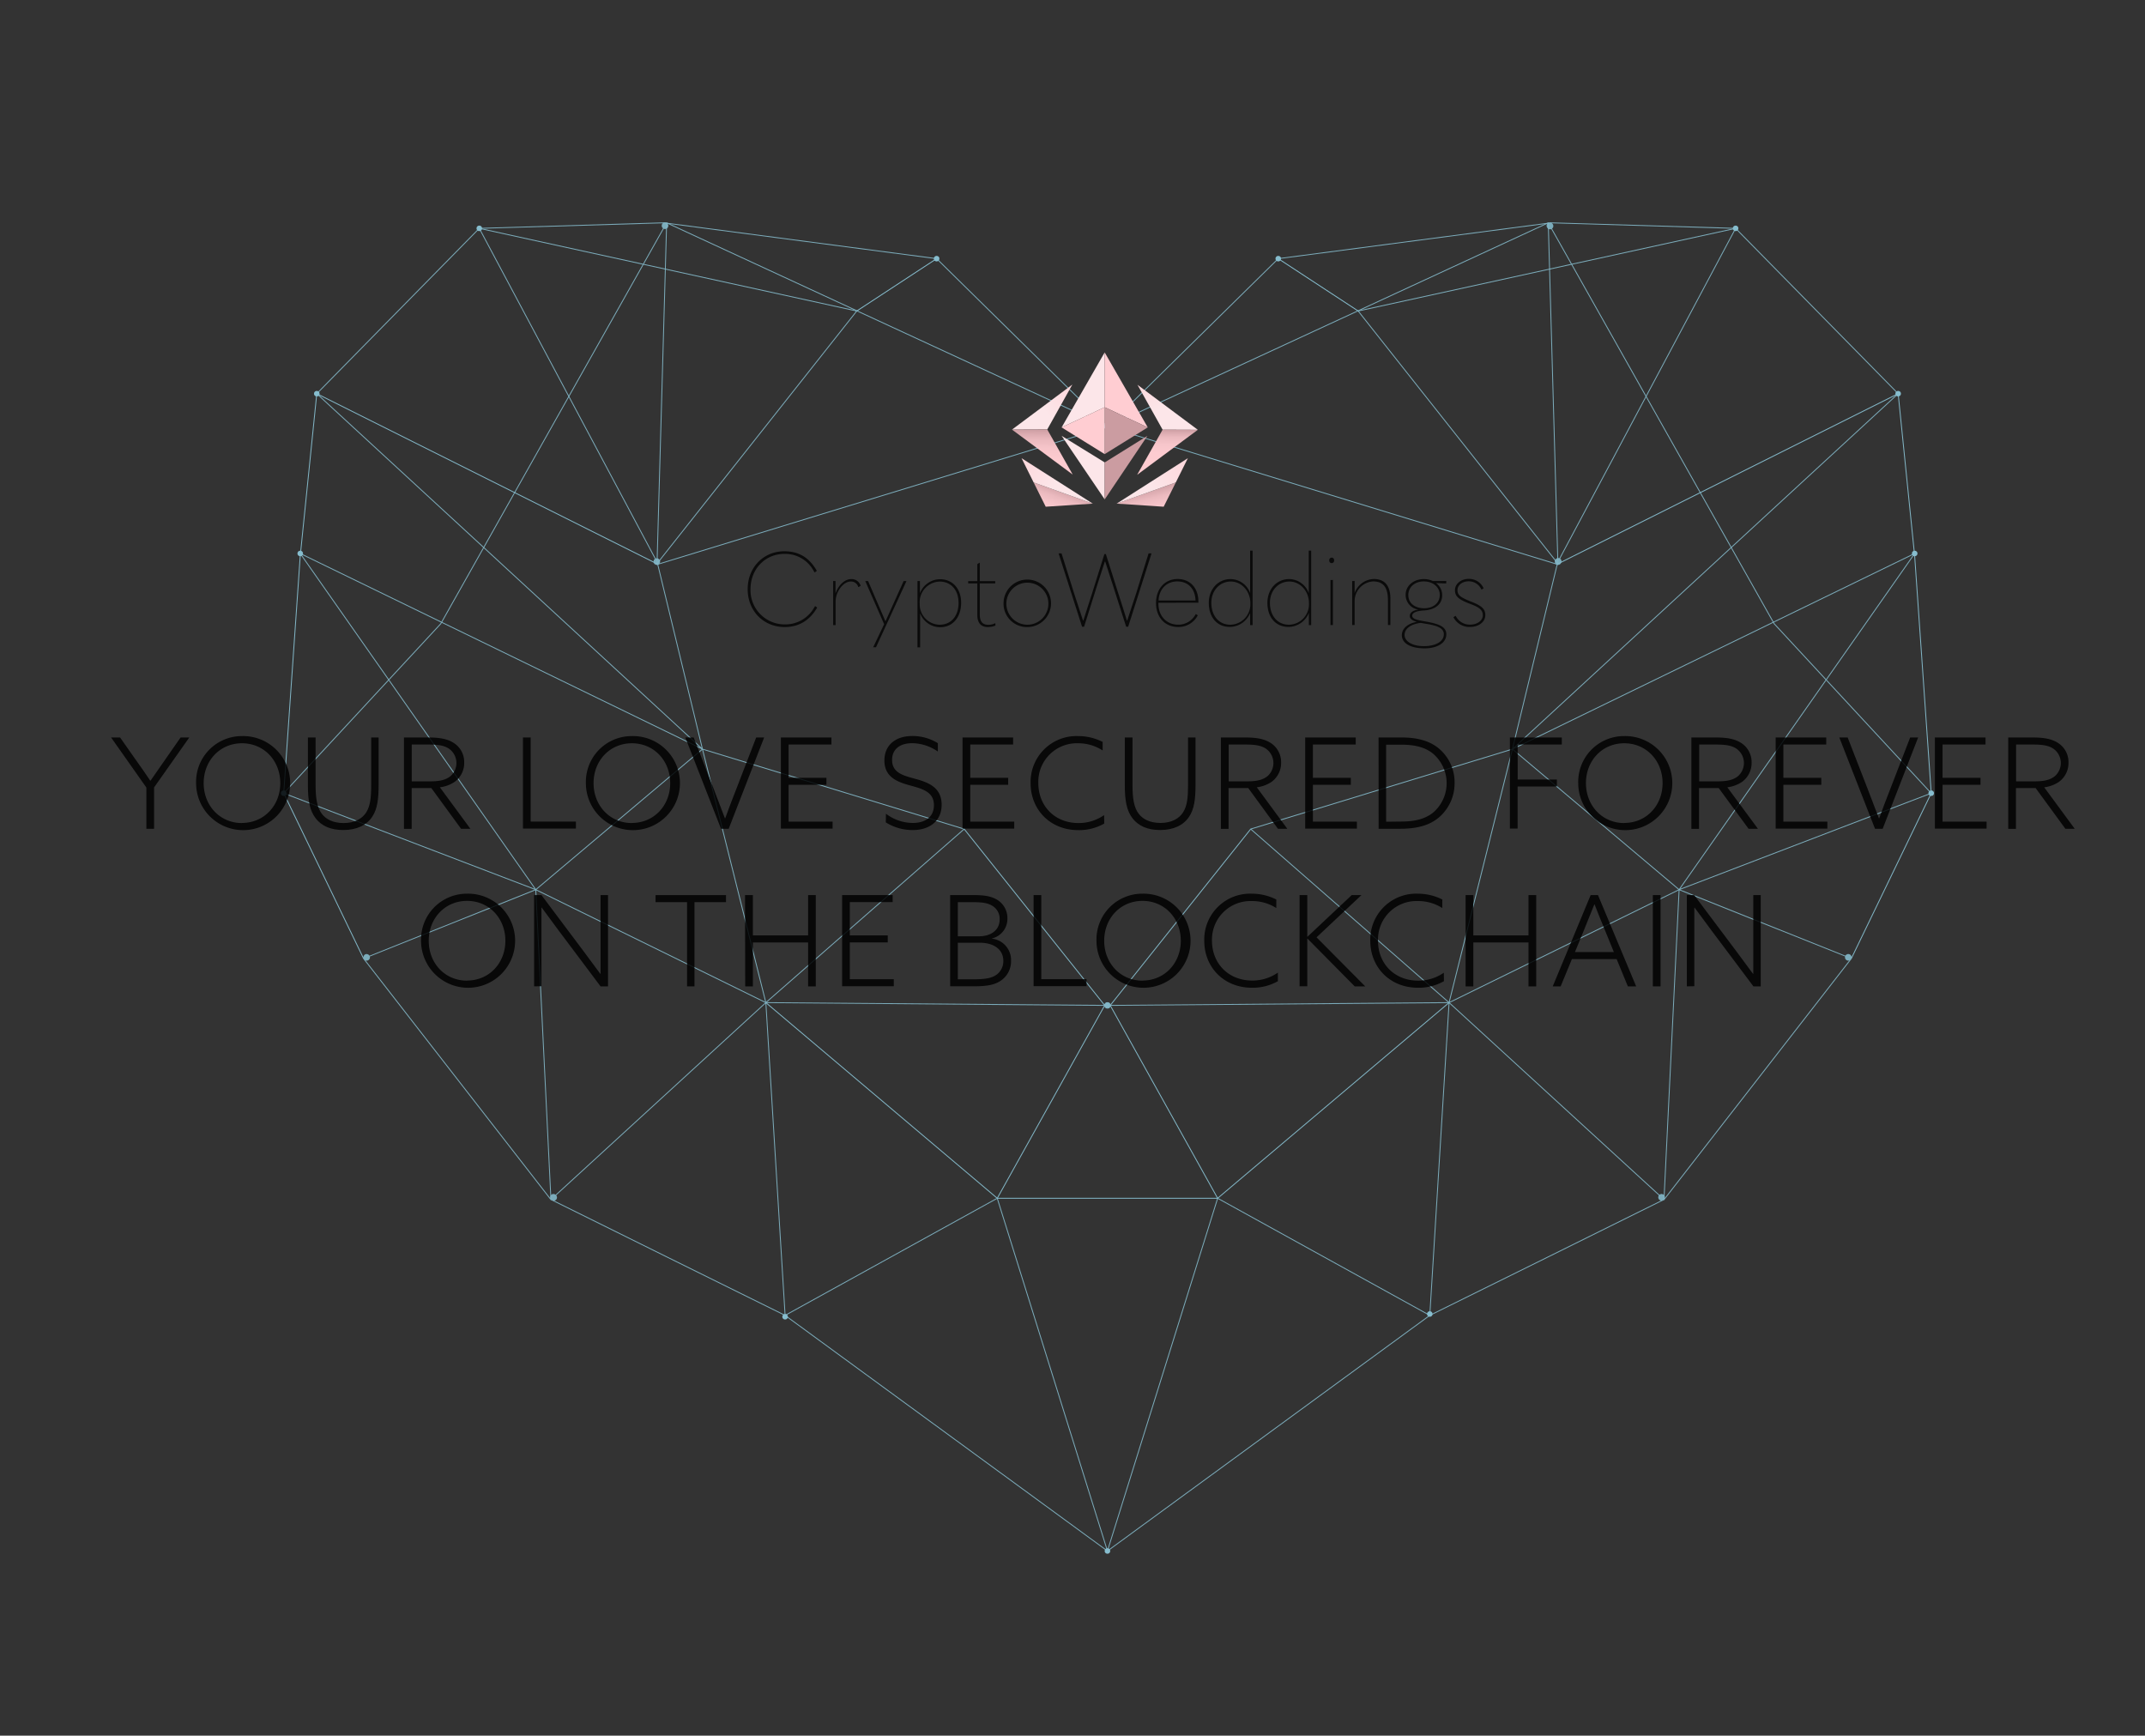 <svg xmlns="http://www.w3.org/2000/svg" xmlns:xlink="http://www.w3.org/1999/xlink" viewBox="0 0 612.54 495.57"><rect x="0" y="0" width="612.54" height="495.57" fill="#333333" stroke="none"/><defs><style>.cls-1,.cls-4{fill:#86bdce;}.cls-2{opacity:0.95;}.cls-3,.cls-5,.cls-7{fill:none;}.cls-3,.cls-4,.cls-5,.cls-7{stroke:#86bdce;stroke-width:0.25px;}.cls-3,.cls-5{stroke-linejoin:round;}.cls-4,.cls-7{stroke-miterlimit:10;}.cls-5,.cls-6{opacity:0.92;}.cls-8{opacity:0.8;}.cls-9{fill:#fce6e9;}.cls-10{fill:#cb9ca1;}.cls-11{fill:url(#linear-gradient);}.cls-12{fill:url(#linear-gradient-2);}.cls-13{fill:url(#linear-gradient-3);}.cls-14{fill:url(#linear-gradient-4);}.cls-15{fill:#ffcdd2;}.cls-16{fill:url(#linear-gradient-5);}.cls-17{fill:url(#linear-gradient-6);}.cls-18{fill:url(#linear-gradient-7);}.cls-19{fill:url(#linear-gradient-8);}.cls-20{opacity:0.85;}</style><linearGradient id="linear-gradient" x1="332.93" y1="116.01" x2="323.68" y2="100.91" gradientUnits="userSpaceOnUse"><stop offset="0" stop-color="#fce6e9"/><stop offset="0.85" stop-color="#fed1d6"/><stop offset="1" stop-color="#ffcdd2"/></linearGradient><linearGradient id="linear-gradient-2" x1="333.34" y1="136.57" x2="333.44" y2="122.52" gradientUnits="userSpaceOnUse"><stop offset="0" stop-color="#ffcdd2"/><stop offset="0.51" stop-color="#fdcbd0"/><stop offset="0.7" stop-color="#f6c5ca"/><stop offset="0.83" stop-color="#ebbabf"/><stop offset="0.93" stop-color="#daaaaf"/><stop offset="1" stop-color="#cb9ca1"/></linearGradient><linearGradient id="linear-gradient-3" x1="299.22" y1="118.51" x2="312.95" y2="107.59" xlink:href="#linear-gradient"/><linearGradient id="linear-gradient-4" x1="297.59" y1="140.74" x2="297.7" y2="122.54" xlink:href="#linear-gradient-2"/><linearGradient id="linear-gradient-5" x1="331.33" y1="156.91" x2="327.02" y2="139.58" xlink:href="#linear-gradient-2"/><linearGradient id="linear-gradient-6" x1="329.17" y1="139.57" x2="346.47" y2="128.32" xlink:href="#linear-gradient"/><linearGradient id="linear-gradient-7" x1="298.28" y1="156.18" x2="304.05" y2="139.52" xlink:href="#linear-gradient-2"/><linearGradient id="linear-gradient-8" x1="300.95" y1="139.05" x2="283.61" y2="127.87" xlink:href="#linear-gradient"/></defs><title>Artboard 17</title><g id="Type"><circle class="cls-1" cx="316.25" cy="442.84" r="0.79"/><circle class="cls-1" cx="408.3" cy="375.18" r="0.79"/><circle class="cls-1" cx="551.49" cy="226.48" r="0.79"/><circle class="cls-1" cx="546.77" cy="158.03" r="0.79"/><circle class="cls-1" cx="542.05" cy="112.4" r="0.79"/><circle class="cls-1" cx="495.63" cy="65.2" r="0.79"/><circle class="cls-1" cx="224.2" cy="375.96" r="0.79"/><circle class="cls-1" cx="81.01" cy="226.48" r="0.79"/><circle class="cls-1" cx="85.74" cy="158.03" r="0.79"/><circle class="cls-1" cx="90.46" cy="112.4" r="0.79"/><circle class="cls-1" cx="136.87" cy="65.2" r="0.79"/><g class="cls-2"><polyline class="cls-3" points="444.49 161.18 542.05 112.4 546.77 158.82 551.49 226.48 528.67 273.69"/><circle class="cls-4" cx="316.25" cy="287.06" r="0.79"/><circle class="cls-4" cx="316.25" cy="121.84" r="0.79"/><polygon class="cls-5" points="316.25 121.84 190.37 63.62 187.62 161.18 316.25 121.84"/><polygon class="cls-5" points="316.25 442.84 224.2 375.57 284.78 342.13 316.25 442.84"/><g class="cls-6"><polyline class="cls-3" points="157.33 342.49 190.77 359.05 224.2 375.57 218.7 286.27 157.99 341.89"/><path class="cls-1" d="M157.38,341.16a1,1,0,0,0,0,1.33.94.94,0,1,0,1.38-1.27A1,1,0,0,0,157.38,341.16Z"/></g><g class="cls-6"><polyline class="cls-3" points="103.83 273.69 157.33 342.53 153 254.02 104.66 273.35"/><path class="cls-1" d="M104.35,272.46a1,1,0,0,0-.52,1.23.94.94,0,0,0,1.75-.7A1,1,0,0,0,104.35,272.46Z"/></g><g class="cls-6"><polyline class="cls-3" points="315.47 287.06 218.7 286.27 275.34 236.71 200.6 213.89 90.46 112.4 136.87 65.2 244.66 88.8 187.74 160.78 200.6 213.89 218.7 286.27 153 254.02 85.73 158.03 200.6 213.89 153 254.02 81.01 226.48 125.86 178.1 189.93 64.4"/><path class="cls-1" d="M190.73,64.9a.94.94,0,1,0-1.28.36A.93.93,0,0,0,190.73,64.9Z"/></g><polyline class="cls-3" points="188.01 161.18 90.46 112.4 85.73 158.82 81.02 226.48 103.83 273.69"/><polyline class="cls-3" points="218.7 286.27 284.78 342.13 315.47 287.06 275.34 236.71"/><g class="cls-6"><polyline class="cls-3" points="187.59 160.39 136.87 65.2 189.59 63.62 267.47 73.85 316.25 121.84"/><path class="cls-1" d="M188.4,159.91a.94.94,0,1,1-1.27-.39A.94.94,0,0,1,188.4,159.91Z"/></g><polygon class="cls-5" points="316.25 121.84 442.13 63.62 444.89 161.18 316.25 121.84"/><polygon class="cls-5" points="316.25 442.84 408.3 375.57 347.72 342.13 316.25 442.84"/><g class="cls-6"><polyline class="cls-3" points="475.18 342.49 441.74 359.05 408.3 375.57 413.81 286.27 474.52 341.89"/><path class="cls-1" d="M473.85,342.55a.94.94,0,1,0-.06-1.33A.95.95,0,0,0,473.85,342.55Z"/></g><g class="cls-6"><polyline class="cls-3" points="528.67 273.69 475.18 342.53 479.5 254.02 527.85 273.35"/><path class="cls-1" d="M527.45,274.21a.94.94,0,1,0-.52-1.22A.94.94,0,0,0,527.45,274.21Z"/></g><g class="cls-6"><polyline class="cls-3" points="317.04 287.06 413.81 286.27 357.16 236.71 431.9 213.89 542.05 112.4 495.63 65.2 387.85 88.8 444.77 160.78 431.9 213.89 413.81 286.27 479.5 254.02 546.77 158.03 431.9 213.89 479.5 254.02 551.49 226.48 506.65 178.1 442.57 64.4"/><path class="cls-1" d="M443.41,64a1,1,0,0,0-1.28-.36.94.94,0,0,0-.35,1.28.94.94,0,1,0,1.63-.92Z"/></g><polyline class="cls-3" points="413.81 286.27 347.72 342.13 317.04 287.06 357.16 236.71"/><g class="cls-6"><polyline class="cls-3" points="444.91 160.39 495.63 65.2 442.92 63.62 365.03 73.85 316.25 121.84"/><path class="cls-1" d="M445.76,160.79a.94.94,0,0,1-1.27.39.93.93,0,0,1-.38-1.27.94.94,0,1,1,1.65.88Z"/></g><line class="cls-7" x1="284.78" y1="342.13" x2="347.72" y2="342.13"/></g><line class="cls-7" x1="267.47" y1="73.85" x2="244.66" y2="88.8"/><line class="cls-7" x1="365.03" y1="73.85" x2="387.85" y2="88.8"/><circle class="cls-1" cx="267.47" cy="73.85" r="0.79"/><circle class="cls-1" cx="365.03" cy="73.85" r="0.79"/><g class="cls-8"><path d="M213.51,168.22c0-6.18,4.49-10.82,10.47-10.82,4.14,0,7.16,1.82,9.28,5.6l-.55.4-.18-.06a9.22,9.22,0,0,0-8.55-5.19c-5.49,0-9.66,4.35-9.66,10.07A9.76,9.76,0,0,0,224,178.28a9.48,9.48,0,0,0,8.68-5.13l.17-.06.52.38c-2.2,3.74-5.28,5.57-9.34,5.57C218,179,213.51,174.42,213.51,168.22Z"/><path d="M237.92,165.9h.67v3.51c1-2.64,2.78-4.07,4.53-4.07a2.7,2.7,0,0,1,2.66,1.92l-.58.35h-.11a2.11,2.11,0,0,0-2.18-1.57c-2.06,0-4.29,2.81-4.29,5.77v6.67h-.7Z"/><path d="M252.48,178.22l-5.39-12.32h.81l4.93,11.45h.06l5.16-11.45h.81l-8.7,18.91h-.81Z"/><path d="M262,165.9h.7v3.48a6.21,6.21,0,0,1,5.77-4c3.54,0,6,2.7,6,6.71,0,4.17-2.41,7-6,7a6.14,6.14,0,0,1-5.71-4v9.75H262Zm11.72,6.15c0-3.6-2.18-6-5.37-6a5.9,5.9,0,0,0-5.71,6.32,5.79,5.79,0,0,0,5.69,6C271.62,178.37,273.74,175.9,273.74,172.05Z"/><path d="M284.27,178.6a5.56,5.56,0,0,1-2.18.44c-2.09,0-3-1.34-3-3.46v-9h-2.61v-.66h2.61v-4.85l.58-.38h.12v5.23h4.41v.66h-4.41v8.76c0,2.24.84,3.05,2.47,3.05a4.21,4.21,0,0,0,1.91-.44l.06,0Z"/><path d="M286.58,172.19a6.78,6.78,0,1,1,6.76,6.85A6.67,6.67,0,0,1,286.58,172.19Zm12.8,0a6,6,0,1,0-6,6.18A6,6,0,0,0,299.38,172.19Z"/><path d="M302.3,158h.84l3.63,11.54c.81,2.53,1.65,5,2.49,7.6h.12l2.44-7.6,3.56-11.34h.41l3.6,11.34c.81,2.53,1.62,5,2.4,7.6h.12c.81-2.55,1.68-5.07,2.5-7.6L328,158h.84l-6.67,20.94h-.58l-4.06-12.68c-.61-1.94-1.28-3.94-1.92-5.91h-.11c-.64,2-1.31,4-1.92,5.91l-4,12.68H309Z"/><path d="M330.81,172.1v.26c0,3.66,2.44,6,5.63,6a5.56,5.56,0,0,0,5-3l.11,0,.5.32a6.18,6.18,0,0,1-5.63,3.34c-3.74,0-6.3-2.76-6.3-6.85s2.56-6.85,6.15-6.85,5.95,2.56,5.95,6.44a1.23,1.23,0,0,1,0,.32Zm0-.63h10.59c-.09-3.37-2.12-5.46-5.2-5.46S331,168.19,330.84,171.47Z"/><path d="M345.19,172.13c0-4,2.73-6.79,6.21-6.79a6,6,0,0,1,5.6,4V157.22h.7v21.26H357V175a6.33,6.33,0,0,1-5.77,4C347.51,179,345.19,176.22,345.19,172.13Zm11.87.26c.08-3.54-2.47-6.35-5.57-6.35s-5.57,2.5-5.57,6.09,2.09,6.24,5.42,6.24A5.81,5.81,0,0,0,357.06,172.39Z"/><path d="M361.93,172.13c0-4,2.72-6.79,6.2-6.79a6,6,0,0,1,5.6,4V157.22h.7v21.26h-.67V175a6.33,6.33,0,0,1-5.77,4C364.25,179,361.93,176.22,361.93,172.13Zm11.86.26c.09-3.54-2.47-6.35-5.57-6.35s-5.57,2.5-5.57,6.09,2.09,6.24,5.43,6.24A5.8,5.8,0,0,0,373.79,172.39Z"/><path d="M379.59,160a.7.7,0,1,1,1.39,0,.7.7,0,1,1-1.39,0Zm.35,5.6h.69v12.87h-.69Z"/><path d="M386.84,165.9v3.42a6,6,0,0,1,5.45-4c3.13,0,4.76,1.89,4.76,5.63v7.51h-.7v-7c0-3.8-1.33-5.45-4.26-5.45a5.63,5.63,0,0,0-5.25,5.57v6.87h-.7V165.9Z"/><path d="M400.32,181.36c0-1.89,1.68-3.34,4.27-3.8-1.37-.41-2-.93-2-1.69,0-.92.87-1.59,2.44-1.82a4.24,4.24,0,0,1-3.63-4.18c0-2.64,2.27-4.53,5.22-4.53a6,6,0,0,1,2.56.56H413l0,.58-.09.11-2.84-.11a4.24,4.24,0,0,1,1.77,3.48c0,2.55-2,4.2-5.37,4.35-2,.14-3.19.64-3.19,1.48s1,1.19,3.74,1.65c4.32.73,6,1.68,6,3.68,0,2.44-2.59,4.07-6.44,4S400.32,183.65,400.32,181.36Zm12-.21c0-1.68-1.51-2.49-5.28-3.07l-1.3-.23c-2.85.32-4.64,1.65-4.64,3.45s2.2,3.19,5.51,3.19S412.3,183.18,412.3,181.15Zm-1.16-11.22c0-2.29-1.91-3.89-4.5-3.92s-4.49,1.57-4.49,3.89,1.83,3.74,4.47,3.77S411.14,172.16,411.14,169.93Z"/><path d="M415.05,176.22l.55-.35.12,0a4.41,4.41,0,0,0,4.12,2.47c2,0,3.6-1.13,3.6-2.67,0-1.39-.82-2.2-3.46-3.19-3.59-1.33-4.49-2.26-4.49-4s1.68-3.2,3.94-3.2a4.53,4.53,0,0,1,4.24,2.7l-.52.32-.12,0a3.94,3.94,0,0,0-3.65-2.32c-1.8,0-3.17,1.1-3.17,2.5s.73,2.06,4.06,3.36c2.91,1.16,3.89,2.09,3.89,3.8,0,1.92-1.88,3.37-4.38,3.37A5.11,5.11,0,0,1,415.05,176.22Z"/></g><polygon class="cls-9" points="303.17 124.45 315.47 142.59 315.47 132.03 303.17 124.45"/><polygon class="cls-10" points="315.47 132.03 315.47 142.59 327.66 124.45 315.47 132.03"/><polygon class="cls-11" points="324.82 109.86 332 122.68 342.06 122.72 324.82 109.86"/><polygon class="cls-12" points="342.06 122.72 332 122.68 324.73 135.57 342.06 122.72"/><polygon class="cls-13" points="306.23 109.8 288.99 122.66 299.06 122.62 306.23 109.8"/><polygon class="cls-14" points="299.06 122.62 288.99 122.66 306.33 135.5 299.06 122.62"/><polygon class="cls-9" points="315.46 100.62 303.16 122.03 315.46 116.27 315.46 100.62"/><polygon class="cls-15" points="327.76 122.03 315.46 100.62 315.46 116.27 327.76 122.03"/><polygon class="cls-10" points="315.46 116.27 315.46 129.66 327.76 122.03 315.46 116.27"/><polygon class="cls-15" points="303.16 122.03 315.46 129.66 315.46 116.27 303.16 122.03"/><polygon class="cls-16" points="332.31 144.68 335.77 137.75 318.87 143.8 332.31 144.68"/><polygon class="cls-17" points="318.87 143.8 335.77 137.75 339.22 130.82 318.87 143.8"/><polygon class="cls-18" points="312.07 143.8 295.17 137.75 298.62 144.68 312.07 143.8"/><polygon class="cls-19" points="291.72 130.82 295.17 137.75 312.07 143.8 291.72 130.82"/><g class="cls-20"><path d="M51.57,210.57h2.48L44,224.82v11.81h-2.2V224.86L31.73,210.57h2.56l4.17,5.94c1.48,2.08,3,4.21,4.43,6.37H43c1.41-2,2.92-4.21,4.43-6.37Z"/><path d="M69.1,210.17A13.43,13.43,0,1,1,56,223.6,13.07,13.07,0,0,1,69.1,210.17Zm0,24.8c6.33,0,10.94-5,10.94-11.37s-4.61-11.38-10.94-11.38-10.94,5-10.94,11.38S62.76,235,69.1,235Z"/><path d="M108.12,224c0,4.18-.36,7-1.83,9.21-1.62,2.42-4.43,3.78-8.28,3.78-3.6,0-6.16-1.18-7.81-3.27-1.8-2.27-2.27-5.33-2.27-9.5V210.57h2.19v13.5c0,3.92.44,6.55,1.8,8.31C93,233.82,95,235,98.12,235s5.32-1.22,6.47-3.06,1.41-4.21,1.41-7.77V210.57h2.12Z"/><path d="M115.36,210.57h7c3,0,5.37.36,7.2,1.55a6.45,6.45,0,0,1,3,5.61,6.63,6.63,0,0,1-2.74,5.51,9.55,9.55,0,0,1-4.21,1.55l8.71,11.84h-2.66L123.17,225h-5.61v11.66h-2.2ZM123,223.09c2.7,0,4.42-.46,5.68-1.51a5,5,0,0,0-.46-7.81c-1.41-.94-3.14-1.19-6-1.19h-4.64v10.51Z"/><path d="M149.34,210.57h2.2v24h12.92v2H149.34Z"/><path d="M180.45,210.17a13.43,13.43,0,1,1-13.14,13.43A13.08,13.08,0,0,1,180.45,210.17Zm0,24.8c6.33,0,10.94-5,10.94-11.37s-4.61-11.38-10.94-11.38-10.95,5-10.95,11.38S174.11,235,180.45,235Z"/><path d="M215.94,210.57h2.27l-10.12,26.06H205.9l-10.19-26.06h2.38l5.69,14.61c1.07,2.77,2.19,5.69,3.23,8.46h.08c1-2.81,2.16-5.72,3.24-8.53Z"/><path d="M223,210.57h14.43v2H225.2v9.51H236v2H225.2v10.51h12.56v2H223Z"/><path d="M253,232.34a12.75,12.75,0,0,0,7.7,2.63c3.5,0,6-1.69,6-5.07,0-3.85-3.35-4.68-6.73-5.62-3.74-1-7.41-2.41-7.41-7.13,0-4.46,3.24-7,7.95-7a13.66,13.66,0,0,1,7.31,2.05v2.38a13.06,13.06,0,0,0-7.34-2.38c-3.39,0-5.73,1.62-5.73,4.79,0,3.71,3.28,4.46,6.52,5.36,3.71,1,7.63,2.42,7.63,7.42,0,4.57-3.35,7.23-8.25,7.23a14.42,14.42,0,0,1-7.7-2.19Z"/><path d="M274.87,210.57h14.44v2H277.07v9.51H287.9v2H277.07v10.51h12.56v2H274.87Z"/><path d="M315.33,235.15a14.56,14.56,0,0,1-7.41,1.87c-8,0-13.61-5.83-13.61-13.39a13.1,13.1,0,0,1,13.57-13.46,15.5,15.5,0,0,1,7,1.66v2.44a12.78,12.78,0,0,0-7-2.05,11,11,0,0,0-11.37,11.38C296.51,230,301.08,235,308,235a12.64,12.64,0,0,0,7.3-2.27Z"/><path d="M341.4,224c0,4.18-.36,7-1.84,9.21-1.62,2.42-4.43,3.78-8.28,3.78-3.6,0-6.15-1.18-7.81-3.27-1.8-2.27-2.26-5.33-2.26-9.5V210.57h2.19v13.5c0,3.92.43,6.55,1.8,8.31,1.12,1.44,3.06,2.59,6.19,2.59s5.33-1.22,6.48-3.06,1.4-4.21,1.4-7.77V210.57h2.13Z"/><path d="M348.64,210.57h7c3,0,5.36.36,7.2,1.55a6.47,6.47,0,0,1,3,5.61,6.65,6.65,0,0,1-2.73,5.51,9.59,9.59,0,0,1-4.22,1.55l8.72,11.84h-2.67L356.45,225h-5.62v11.66h-2.19Zm7.66,12.52c2.7,0,4.43-.46,5.69-1.51a5,5,0,0,0-.47-7.81c-1.4-.94-3.13-1.19-6-1.19h-4.65v10.51Z"/><path d="M372.72,210.57h14.43v2H374.92v9.51h10.83v2H374.92v10.51h12.56v2H372.72Z"/><path d="M393.67,210.57h6.66c4.18,0,7.42.86,9.94,2.66a12.57,12.57,0,0,1,5.11,10.3,12.84,12.84,0,0,1-4.5,9.89c-2.56,2.13-6,3.21-11,3.21h-6.19Zm6.48,24c3.85,0,6.84-.72,9.14-2.59A11.07,11.07,0,0,0,409,215c-2.27-1.73-5.18-2.38-8.93-2.38h-4.24v22Z"/><path d="M431.18,210.57H446v2h-12.6v10h11.19v2H433.38v12h-2.2Z"/><path d="M463.83,210.17a13.43,13.43,0,1,1-13.14,13.43A13.07,13.07,0,0,1,463.83,210.17Zm0,24.8c6.34,0,10.95-5,10.95-11.37s-4.61-11.38-10.95-11.38-10.94,5-10.94,11.38S457.5,235,463.83,235Z"/><path d="M483,210.57h7c3,0,5.36.36,7.2,1.55a6.47,6.47,0,0,1,3,5.61,6.65,6.65,0,0,1-2.73,5.51,9.55,9.55,0,0,1-4.21,1.55L502,236.63h-2.67L490.8,225h-5.62v11.66H483Zm7.66,12.52c2.7,0,4.43-.46,5.69-1.51a5,5,0,0,0-.47-7.81c-1.4-.94-3.13-1.19-6-1.19h-4.65v10.51Z"/><path d="M507.07,210.57h14.44v2H509.27v9.51H520.1v2H509.27v10.51h12.56v2H507.07Z"/><path d="M545.48,210.57h2.27l-10.12,26.06h-2.19l-10.19-26.06h2.38l5.68,14.61c1.08,2.77,2.2,5.69,3.24,8.46h.08c1-2.81,2.15-5.72,3.23-8.53Z"/><path d="M552.54,210.57H567v2H554.73v9.51h10.84v2H554.73v10.51H567.3v2H552.54Z"/><path d="M573.49,210.57h7c3,0,5.37.36,7.2,1.55a6.47,6.47,0,0,1,3,5.61,6.65,6.65,0,0,1-2.73,5.51,9.55,9.55,0,0,1-4.21,1.55l8.71,11.84H589.8L581.3,225h-5.62v11.66h-2.19Zm7.67,12.52c2.7,0,4.42-.46,5.68-1.51a5,5,0,0,0-.46-7.81c-1.41-.94-3.14-1.19-6-1.19h-4.65v10.51Z"/><path d="M133.38,255.17a13.43,13.43,0,1,1-13.14,13.43A13.07,13.07,0,0,1,133.38,255.17Zm0,24.8c6.33,0,10.94-5,10.94-11.37s-4.61-11.38-10.94-11.38-10.95,5-10.95,11.38S127,280,133.38,280Z"/><path d="M152.53,281.63V255.57h2.09l11.91,15.87c1.73,2.31,3.24,4.36,4.9,6.62l.07,0c0-2.52,0-5.18,0-7.81V255.57h2.13v26.06H171.5l-11.92-15.88c-1.72-2.3-3.24-4.35-4.89-6.62l-.07,0c0,2.52,0,5.18,0,7.81v14.65Z"/><path d="M196.2,257.58h-9v-2h20.12v2h-9v24.05H196.2Z"/><path d="M212.76,255.57H215v11.52h15.77V255.57h2.19v26.06h-2.19V269.1H215v12.53h-2.19Z"/><path d="M240.48,255.57h14.43v2H242.67v9.51h10.84v2H242.67v10.51h12.56v2H240.48Z"/><path d="M271.33,255.57h6.76c3.1,0,5,.36,6.59,1.29a6.1,6.1,0,0,1,3,5.37,5.74,5.74,0,0,1-4.43,5.72V268a6.15,6.15,0,0,1,5.47,6.34,6.64,6.64,0,0,1-2.81,5.58c-1.62,1.15-3.63,1.69-7.84,1.69h-6.73Zm8.2,11.77c3.28,0,5.94-1.62,5.94-4.86a4.3,4.3,0,0,0-2.16-3.89c-1.19-.72-2.63-1-5.43-1h-4.36v9.76Zm-1.33,12.27c3.56,0,5.22-.47,6.41-1.33a4.78,4.78,0,0,0,1.91-3.92c0-3.24-2.67-5.19-6.77-5.19h-6.23v10.44Z"/><path d="M295.16,255.57h2.19v24h12.93v2H295.16Z"/><path d="M326.26,255.17a13.43,13.43,0,1,1-13.14,13.43A13.07,13.07,0,0,1,326.26,255.17Zm0,24.8c6.33,0,10.94-5,10.94-11.37s-4.61-11.38-10.94-11.38-10.94,5-10.94,11.38S319.92,280,326.26,280Z"/><path d="M364.92,280.15a14.56,14.56,0,0,1-7.41,1.87c-8,0-13.61-5.83-13.61-13.39a13.09,13.09,0,0,1,13.57-13.46,15.5,15.5,0,0,1,7,1.66v2.44a12.78,12.78,0,0,0-7-2A11,11,0,0,0,346.1,268.6c0,6.37,4.57,11.37,11.52,11.37a12.64,12.64,0,0,0,7.3-2.27Z"/><path d="M371.12,255.57h2.19v11.88l.07,0L386,255.57h2.78l-12.82,12.06,13.9,14h-3L373.38,268l-.07,0v13.61h-2.19Z"/><path d="M412.34,280.15a14.6,14.6,0,0,1-7.42,1.87c-8,0-13.61-5.83-13.61-13.39a13.1,13.1,0,0,1,13.57-13.46,15.5,15.5,0,0,1,7,1.66v2.44a12.78,12.78,0,0,0-7-2,11,11,0,0,0-11.37,11.38C393.51,275,398.08,280,405,280a12.7,12.7,0,0,0,7.31-2.27Z"/><path d="M418.53,255.57h2.2v11.52h15.76V255.57h2.2v26.06h-2.2V269.1H420.73v12.53h-2.2Z"/><path d="M454.24,255.57h2.09l10.9,26.06h-2.37l-3.2-7.78H448.88l-3.21,7.78h-2.26Zm4,9.82c-1-2.37-1.94-4.78-2.88-7.16h-.07c-.9,2.27-1.8,4.5-2.88,7.13l-2.66,6.48h11.12Z"/><path d="M472,255.57h2.2v26.06H472Z"/><path d="M481.71,281.63V255.57h2.09l11.91,15.87c1.73,2.31,3.24,4.36,4.9,6.62l.07,0c0-2.52,0-5.18,0-7.81V255.57h2.13v26.06h-2.09l-11.92-15.88c-1.72-2.3-3.24-4.35-4.89-6.62l-.07,0c0,2.52,0,5.18,0,7.81v14.65Z"/></g></g></svg>